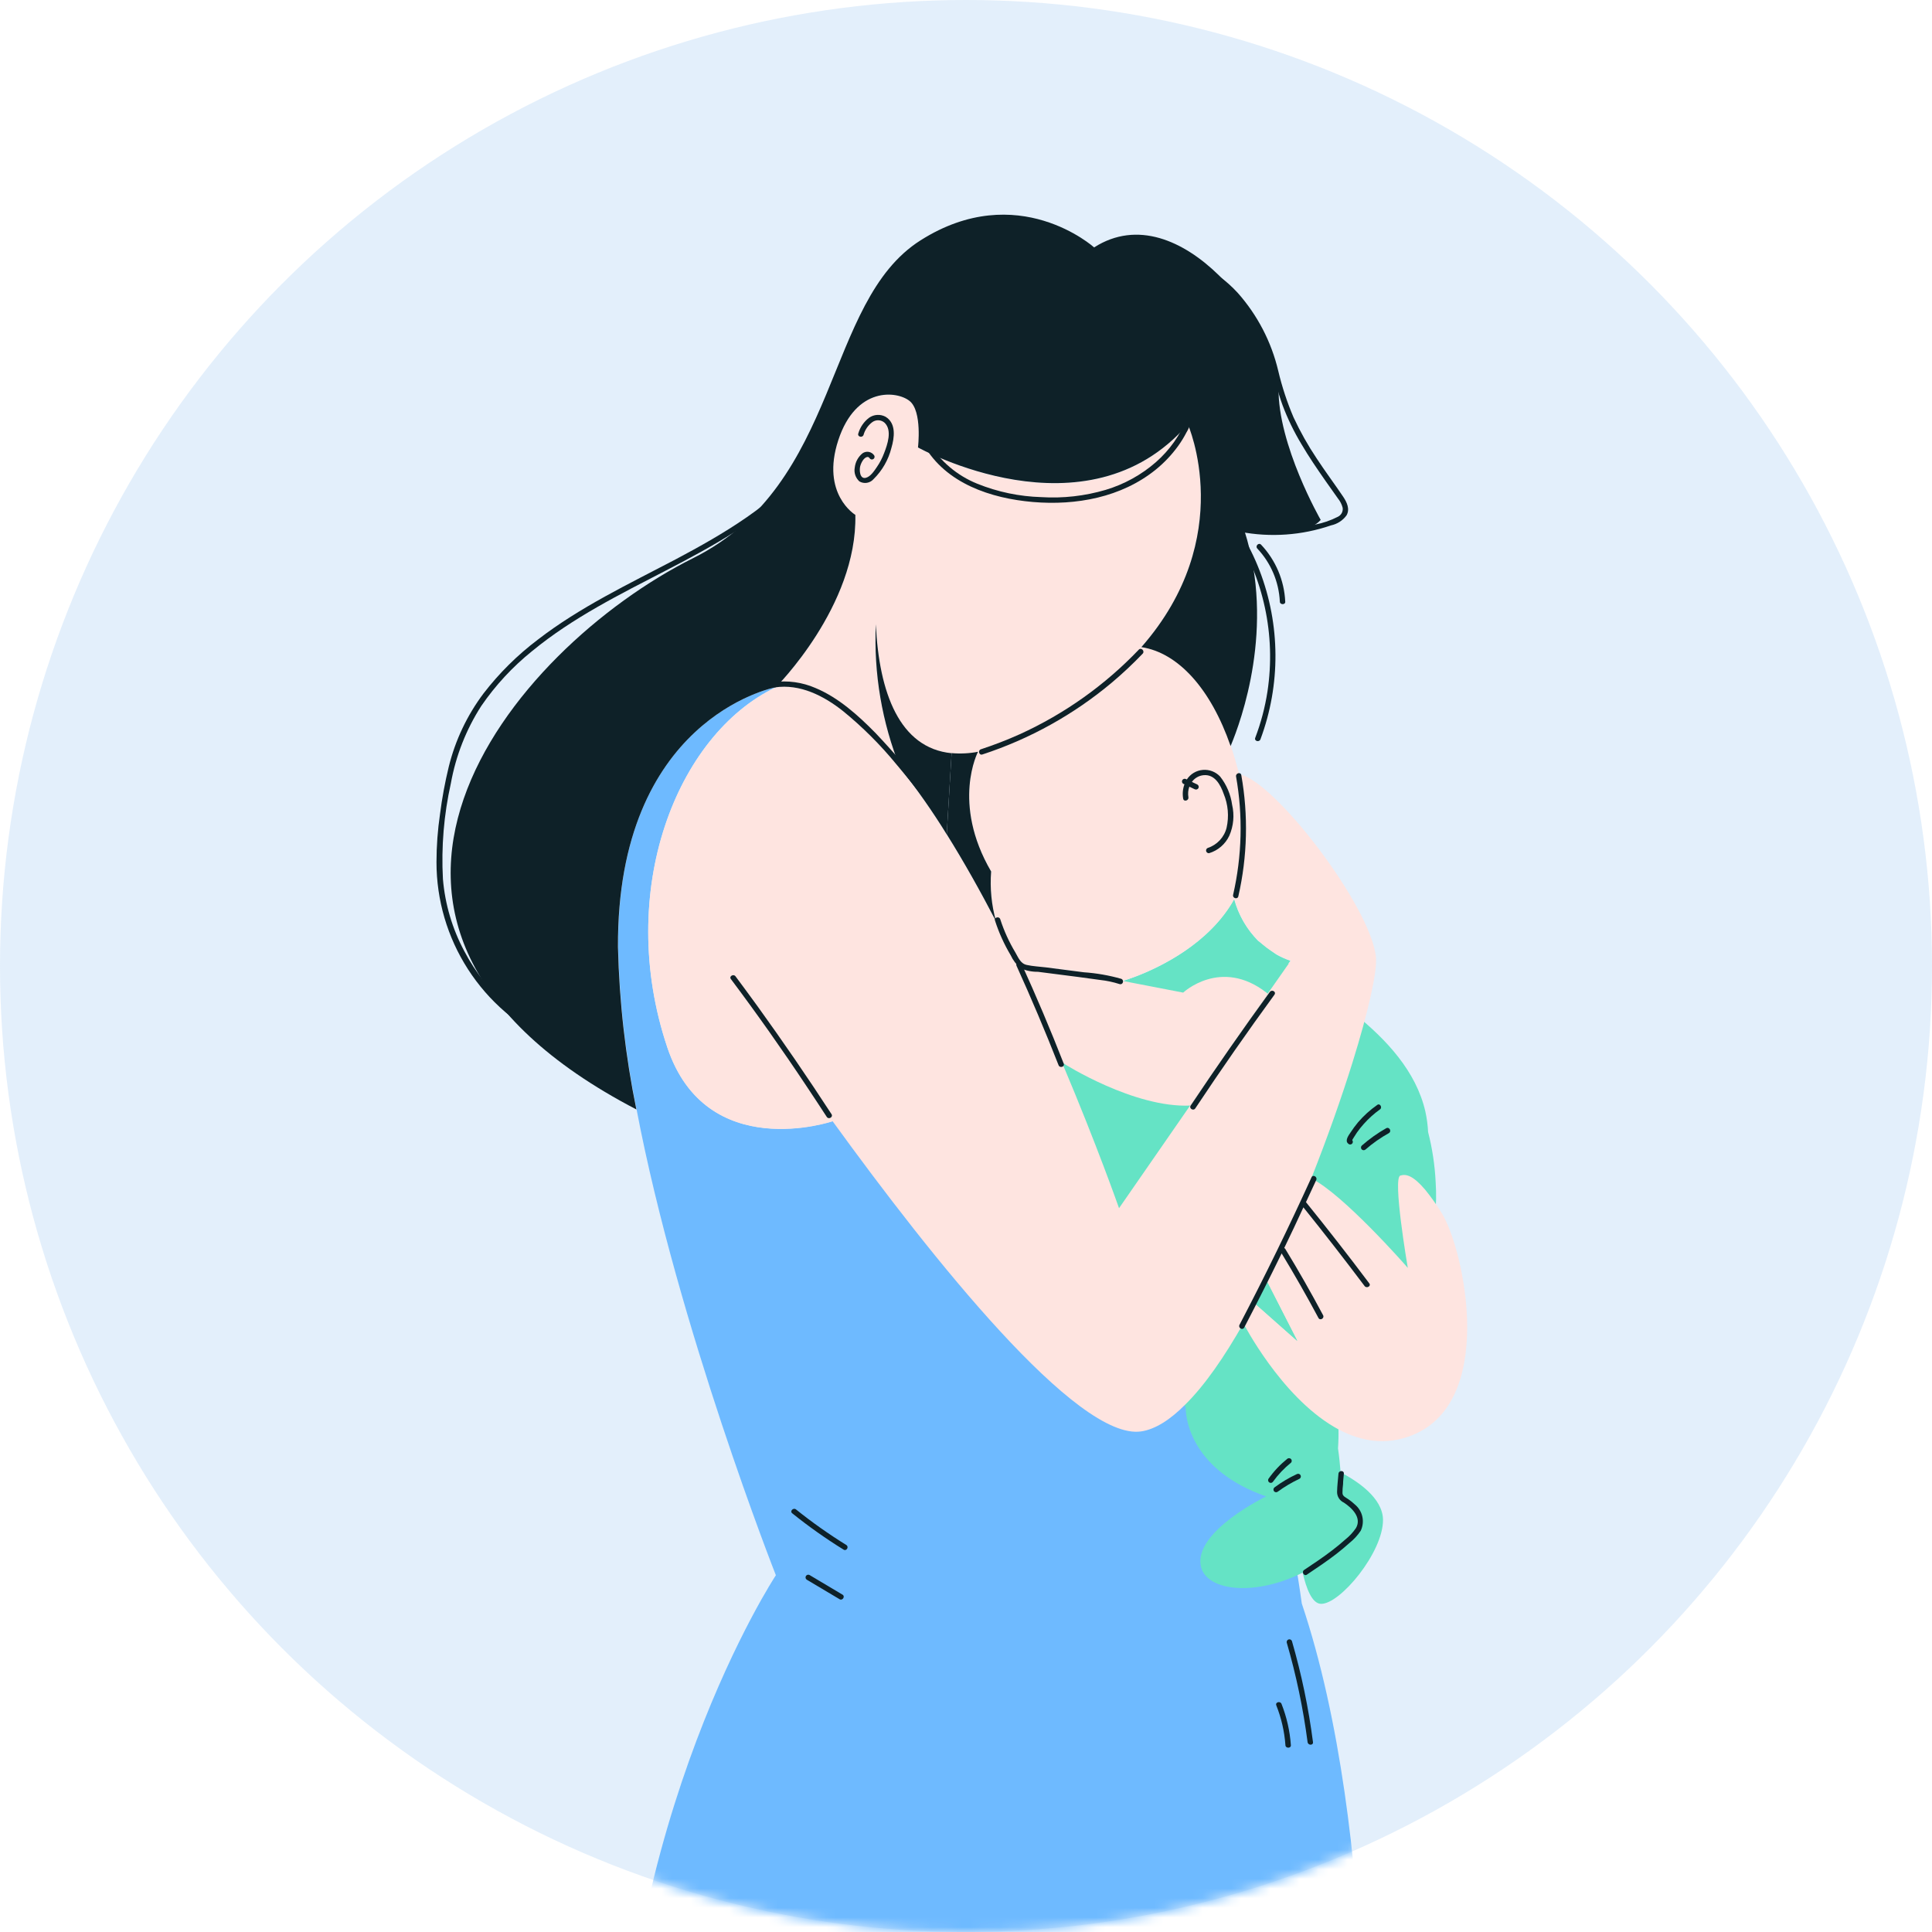 <svg width="200" height="200" viewBox="0 0 200 200" fill="none" xmlns="http://www.w3.org/2000/svg">
<circle opacity="0.2" cx="100" cy="100" r="100" fill="#75B3EB"/>
<mask id="mask0_3055_15346" style="mask-type:alpha" maskUnits="userSpaceOnUse" x="0" y="0" width="200" height="200">
<circle cx="100" cy="100" r="100" fill="#D9D9D9"/>
</mask>
<g mask="url(#mask0_3055_15346)">
<path d="M141.064 225.19H63.96C63.845 188.025 80.318 163.069 80.318 163.069C80.318 163.069 70.186 137.375 65.895 114.831C64.762 109.297 64.125 103.673 63.99 98.026C63.845 74.576 79.807 71.239 80.306 71.143C70.005 76.07 63.677 92.312 69.08 108.421C73.13 120.503 86.196 116.062 86.196 116.062C87.28 115.361 88.323 114.6 89.321 113.781C94.943 109.146 98.958 102.857 100.793 95.811C100.806 95.764 100.832 95.721 100.866 95.687C100.901 95.652 100.944 95.628 100.992 95.615C101.039 95.602 101.089 95.602 101.136 95.614C101.183 95.627 101.227 95.651 101.262 95.685C104.641 98.814 108.242 101.694 112.037 104.304C115.397 106.705 118.822 108.973 122.146 111.404C123.774 112.605 125.379 113.805 126.954 115.089C128.49 116.305 129.936 117.631 131.281 119.057C132.593 120.428 133.596 122.066 134.219 123.858C134.784 125.755 134.827 127.767 134.346 129.686C133.42 133.618 130.74 136.805 127.921 139.553C128.744 141.666 129.514 143.803 130.211 145.964C132.31 152.494 133.833 159.196 134.76 165.992C142.909 190.282 141.064 225.19 141.064 225.19Z" fill="#6EBAFF"/>
<path d="M147.928 129.398C147.58 130.631 147.081 131.816 146.443 132.927C144.6 135.909 142.21 138.518 139.4 140.616C138.799 141.084 138.198 141.522 137.567 141.936C138.377 144.521 138.698 147.235 138.51 149.937C138.637 150.831 138.721 151.684 138.781 152.416C140.524 153.328 143.138 155.063 143.168 157.319C143.204 160.698 138.697 166.112 136.731 166.028C135.818 165.992 135.229 164.444 134.85 162.799C134.502 162.973 134.159 163.135 133.811 163.279C129.171 165.212 124.826 164.516 124.315 162.145C123.546 158.544 131.07 154.907 131.07 154.907C123.486 152.254 122.741 147.068 122.741 145.718C121.726 143.586 120.826 141.402 120.042 139.175C119.069 136.456 118.197 133.702 117.284 130.971C116.31 128.126 115.325 125.289 114.327 122.46C112.324 116.782 110.241 111.136 108.077 105.522C107.951 105.18 108.492 105.036 108.624 105.372V105.45C108.792 104.622 109.646 104.25 110.325 103.914L110.433 103.86C111.234 103.452 112.056 103.087 112.897 102.767C113.991 102.329 115.102 101.945 116.214 101.567C116.256 101.567 116.322 101.567 116.395 101.507L117.596 101.081C120.109 100.121 125.199 97.678 127.753 93.086C128.201 94.706 129.053 96.187 130.229 97.39L132.11 98.8C132.578 99.064 133.069 99.285 133.576 99.46L133.378 99.748C133.853 100.103 134.322 100.463 134.796 100.811C136.641 102.191 138.51 103.542 140.295 105.012C143.522 107.629 146.587 110.882 147.549 115.047C147.704 115.752 147.801 116.469 147.837 117.19C148.272 118.886 148.533 120.621 148.619 122.37C148.775 124.735 148.542 127.109 147.928 129.398Z" fill="#65E3C5"/>
<path d="M138.119 147.722C132.542 144.463 128.702 136.961 128.702 136.961C129.093 136.282 129.471 135.592 129.85 134.878L134.291 138.809L131.07 132.501C132.735 129.152 134.315 125.551 135.74 121.992C138.961 123.546 145.529 130.995 145.734 131.253C145.686 130.959 144.153 121.956 144.958 121.698C145.559 121.5 146.293 121.698 147.537 123.162C148.155 123.925 148.723 124.727 149.237 125.563C151.575 129.29 155.121 145.585 145.74 148.737C143.005 149.679 140.415 149.061 138.119 147.722Z" fill="#FEE4E0"/>
<path d="M140.001 110.018C138.877 113.619 137.41 117.784 135.74 121.992C134.315 125.551 132.735 129.152 131.07 132.501C130.668 133.311 130.259 134.104 129.868 134.902C129.478 135.7 129.111 136.306 128.72 136.985C126.761 140.442 124.73 143.395 122.711 145.387C121.154 146.96 119.61 147.956 118.143 148.178C111.533 149.169 96.508 130.31 86.195 116.074C86.195 116.074 73.13 120.515 69.08 108.433C63.671 92.324 70.005 76.082 80.306 71.155C84.549 70.819 88.96 74.252 93.185 79.516C94.919 81.708 96.524 83.998 97.993 86.376C99.796 89.221 101.478 92.276 103.095 95.379C103.816 96.771 104.519 98.182 105.204 99.58C106.959 103.181 108.558 106.747 109.952 110.024C113.558 118.541 115.842 125.071 115.842 125.071L123.197 114.453L131.214 102.887L133.618 99.454C132.192 98.952 130.913 98.104 129.895 96.986C128.878 95.868 128.154 94.516 127.789 93.05C129.029 90.796 129.531 88.21 129.225 85.656C129.034 83.802 128.719 81.963 128.282 80.152C131.887 80.752 141.942 93.86 142.441 99.112C142.573 100.607 141.647 104.736 140.001 110.018Z" fill="#FEE4E0"/>
<path d="M131.233 102.881L123.216 114.447C117.41 114.711 110.205 110.168 109.994 110.018C108.6 106.741 106.989 103.181 105.247 99.574L105.505 99.448L116.268 101.555L122.482 102.755C122.482 102.755 126.377 99.094 131.1 102.755L131.233 102.881Z" fill="#FEE4E0"/>
<path d="M127.789 93.05C124.508 98.962 117.007 101.303 116.238 101.531L105.475 99.424L105.216 99.55C104.531 98.146 103.828 96.735 103.107 95.349C102.639 93.675 102.468 91.932 102.602 90.199C98.461 83.099 101.244 77.817 101.244 77.817C104.249 77.265 108.095 75.416 112.849 71.815C114.787 70.38 116.568 68.745 118.161 66.936C121.983 67.536 125.373 71.275 127.398 77.175C127.723 78.105 127.999 79.084 128.276 80.122C128.713 81.933 129.028 83.772 129.219 85.626C129.533 88.189 129.033 90.786 127.789 93.05Z" fill="#FEE4E0"/>
<path d="M118.161 66.984C116.567 68.793 114.787 70.428 112.849 71.863C108.095 75.422 104.279 77.265 101.244 77.865C100.343 78.039 99.423 78.085 98.509 78.003C93.101 77.475 90.991 71.725 90.667 64.637C90.434 69.724 91.296 74.802 93.197 79.528C88.99 74.264 84.561 70.831 80.318 71.167C80.318 71.167 88.731 62.764 88.545 53.329C88.545 53.329 84.939 51.156 86.784 45.581C88.629 40.005 92.872 40.485 94.176 41.529C95.48 42.574 95.036 46.331 95.036 46.331C95.036 46.331 112.464 56.09 122.969 43.93C122.969 43.912 128.149 55.562 118.161 66.984Z" fill="#FEE4E0"/>
<path d="M131.07 132.501L134.291 138.809L129.85 134.878C130.259 134.104 130.667 133.311 131.07 132.501Z" fill="#65E3C5"/>
<path d="M132.356 40.131C132.248 46.043 136.719 53.821 136.719 53.821C134.917 55.892 128.829 54.962 128.829 54.962C132.002 64.901 128.522 74.534 127.392 77.229C125.349 71.329 121.984 67.572 118.155 66.99C128.162 55.586 122.963 43.918 122.963 43.918C112.452 56.054 95.03 46.319 95.03 46.319C95.03 46.319 95.481 42.586 94.171 41.517C92.86 40.449 88.606 39.987 86.779 45.569C84.952 51.15 88.545 53.299 88.545 53.299C88.756 62.74 80.318 71.137 80.318 71.137C79.819 71.233 63.858 74.57 63.972 98.044C64.107 103.691 64.744 109.315 65.877 114.849C29.217 95.763 52.914 67.188 71.76 57.776C87.169 50.058 85.228 31.26 95.294 24.88C105.361 18.5 113.263 25.612 113.263 25.612C122.188 19.91 132.471 34.231 132.356 40.131Z" fill="#0E2128"/>
<path d="M102.602 90.217C102.468 91.95 102.639 93.693 103.107 95.367C101.49 92.264 99.783 89.209 98.004 86.364L98.509 77.961C99.423 78.043 100.343 77.997 101.244 77.823C101.244 77.823 98.461 83.117 102.602 90.217Z" fill="#0E2128"/>
<path d="M98.509 77.973L98.004 86.376C96.536 83.998 94.931 81.708 93.197 79.516C91.296 74.79 90.434 69.712 90.667 64.625C90.991 71.695 93.119 77.445 98.509 77.973Z" fill="#0E2128"/>
<path d="M128.498 80.236C128.432 79.882 127.897 80.032 127.957 80.386C128.676 84.449 128.572 88.614 127.651 92.636C127.573 92.99 128.114 93.14 128.192 92.786C129.134 88.665 129.238 84.398 128.498 80.236Z" fill="#0E2128"/>
<path d="M127.548 83.309C127.402 82.244 126.974 81.238 126.31 80.392C126.083 80.147 125.803 79.958 125.491 79.838C125.18 79.718 124.845 79.671 124.512 79.7C124.179 79.729 123.858 79.833 123.571 80.005C123.285 80.177 123.042 80.412 122.861 80.692L122.759 80.644C122.695 80.614 122.622 80.609 122.554 80.63C122.487 80.651 122.43 80.697 122.394 80.758C122.359 80.819 122.347 80.891 122.363 80.96C122.378 81.029 122.418 81.09 122.476 81.13L122.614 81.19C122.438 81.666 122.393 82.18 122.482 82.679C122.542 83.033 123.083 82.883 123.023 82.529C122.961 82.162 122.994 81.786 123.119 81.436L123.672 81.7C123.737 81.734 123.813 81.743 123.884 81.724C123.955 81.705 124.017 81.66 124.057 81.598C124.092 81.534 124.102 81.457 124.082 81.386C124.063 81.314 124.018 81.253 123.954 81.214L123.384 80.944C123.522 80.749 123.701 80.585 123.909 80.465C124.116 80.345 124.347 80.271 124.585 80.248C125.745 80.128 126.346 81.238 126.671 82.169C127.134 83.281 127.241 84.51 126.977 85.686C126.856 86.171 126.613 86.618 126.271 86.985C125.93 87.351 125.501 87.625 125.024 87.78C124.961 87.807 124.91 87.855 124.88 87.916C124.849 87.977 124.843 88.047 124.86 88.113C124.878 88.179 124.919 88.237 124.975 88.275C125.032 88.313 125.101 88.329 125.168 88.321C125.623 88.183 126.043 87.951 126.402 87.641C126.762 87.331 127.052 86.949 127.254 86.52C127.698 85.51 127.801 84.383 127.548 83.309Z" fill="#0E2128"/>
<path d="M131.449 102.689C128.644 106.551 125.914 110.47 123.258 114.447C123.059 114.747 123.546 115.047 123.744 114.729C126.385 110.752 129.113 106.833 131.93 102.971C132.146 102.653 131.659 102.401 131.449 102.689Z" fill="#0E2128"/>
<path d="M110.12 110.114C108.746 106.597 107.274 103.117 105.703 99.676C105.553 99.352 105.102 99.634 105.222 99.958C106.765 103.356 108.217 106.789 109.579 110.258C109.688 110.594 110.228 110.456 110.12 110.114Z" fill="#0E2128"/>
<path d="M116.07 101.327C114.803 100.965 113.502 100.738 112.187 100.649L108.293 100.145C107.626 100.06 106.923 100.036 106.268 99.886C105.613 99.736 105.39 99.064 105.108 98.596C104.458 97.513 103.933 96.359 103.545 95.157C103.431 94.815 102.89 94.959 103.005 95.307C103.407 96.554 103.949 97.752 104.621 98.878C104.863 99.4 105.214 99.864 105.649 100.241C106.218 100.486 106.832 100.609 107.452 100.601C108.858 100.775 110.27 100.955 111.659 101.141L113.9 101.447C114.572 101.52 115.234 101.661 115.877 101.867C116.262 101.993 116.406 101.453 116.07 101.327Z" fill="#0E2128"/>
<path d="M141.744 132.849C139.608 130.004 137.425 127.203 135.193 124.446C135.547 123.684 135.908 122.922 136.257 122.154C136.407 121.83 135.92 121.554 135.77 121.872C133.426 127.029 130.94 132.121 128.312 137.147C128.15 137.465 128.63 137.747 128.799 137.429C130.125 134.888 131.417 132.329 132.675 129.752C134.005 131.941 135.275 134.168 136.485 136.432C136.653 136.751 137.134 136.468 136.966 136.15C135.728 133.828 134.424 131.535 133.053 129.29C133.025 129.249 132.988 129.214 132.945 129.188C133.618 127.804 134.279 126.403 134.928 124.987C137.088 127.672 139.199 130.386 141.263 133.131C141.473 133.413 141.972 133.137 141.744 132.849Z" fill="#0E2128"/>
<path d="M140.259 155.747C140.045 155.545 139.816 155.36 139.574 155.195C139.327 155.021 138.973 154.895 138.973 154.558C138.972 154.251 138.992 153.944 139.033 153.64C139.033 153.274 139.093 152.914 139.117 152.554C139.141 152.194 138.588 152.194 138.558 152.554C138.51 153.154 138.426 153.808 138.414 154.438C138.41 154.672 138.475 154.901 138.6 155.098C138.725 155.295 138.904 155.452 139.117 155.549C139.946 156.095 140.992 157.097 140.373 158.178C140.064 158.632 139.687 159.037 139.255 159.378C138.822 159.768 138.366 160.14 137.903 160.494C136.965 161.215 135.98 161.869 135 162.523C134.706 162.721 135 163.207 135.283 163.009C136.322 162.313 137.356 161.623 138.342 160.861C138.804 160.5 139.261 160.122 139.7 159.726C140.148 159.367 140.539 158.942 140.86 158.466C141.078 158.011 141.138 157.496 141.029 157.003C140.92 156.51 140.649 156.068 140.259 155.747Z" fill="#0E2128"/>
<path d="M133.636 151.029C133.583 150.979 133.512 150.95 133.438 150.95C133.364 150.95 133.293 150.979 133.24 151.029C132.505 151.624 131.856 152.316 131.31 153.088C131.292 153.12 131.28 153.154 131.275 153.191C131.27 153.227 131.272 153.264 131.281 153.299C131.29 153.334 131.306 153.368 131.328 153.397C131.35 153.426 131.378 153.451 131.41 153.469C131.441 153.488 131.476 153.5 131.512 153.505C131.549 153.51 131.585 153.508 131.621 153.499C131.656 153.489 131.69 153.473 131.719 153.451C131.748 153.429 131.773 153.402 131.791 153.37C132.317 152.643 132.937 151.989 133.636 151.425C133.663 151.4 133.684 151.369 133.698 151.335C133.713 151.301 133.72 151.264 133.72 151.227C133.72 151.19 133.713 151.154 133.698 151.12C133.684 151.086 133.663 151.055 133.636 151.029Z" fill="#0E2128"/>
<path d="M134.628 152.704C134.59 152.64 134.529 152.593 134.456 152.574C134.384 152.555 134.308 152.565 134.243 152.602C133.438 152.975 132.673 153.43 131.959 153.958C131.897 153.998 131.853 154.06 131.835 154.131C131.817 154.203 131.827 154.278 131.863 154.342C131.901 154.405 131.962 154.451 132.033 154.469C132.104 154.487 132.179 154.476 132.242 154.438C132.958 153.914 133.723 153.46 134.526 153.082C134.557 153.064 134.585 153.04 134.607 153.011C134.63 152.982 134.646 152.949 134.655 152.914C134.665 152.879 134.667 152.842 134.663 152.806C134.658 152.77 134.646 152.735 134.628 152.704Z" fill="#0E2128"/>
<path d="M142.573 114.381C141.836 114.895 141.167 115.5 140.583 116.182C140.3 116.522 140.038 116.879 139.796 117.25C139.61 117.526 139.195 118.078 139.556 118.378C139.603 118.435 139.67 118.471 139.744 118.477C139.817 118.484 139.89 118.461 139.946 118.415C140.003 118.368 140.039 118.3 140.045 118.227C140.052 118.154 140.029 118.081 139.982 118.024C139.982 118.024 140.036 117.928 140.024 117.94L140.169 117.706C140.265 117.544 140.367 117.388 140.475 117.232C140.692 116.925 140.927 116.63 141.178 116.35C141.68 115.788 142.242 115.282 142.855 114.843C143.131 114.657 142.855 114.171 142.573 114.381Z" fill="#0E2128"/>
<path d="M143.498 116.794C142.595 117.306 141.747 117.909 140.968 118.595C140.916 118.647 140.887 118.719 140.887 118.793C140.887 118.867 140.916 118.938 140.968 118.991C141.022 119.041 141.093 119.07 141.166 119.07C141.24 119.07 141.311 119.041 141.365 118.991C142.104 118.346 142.91 117.78 143.769 117.304C144.099 117.106 143.817 116.62 143.498 116.794Z" fill="#0E2128"/>
<path d="M86.081 115.342C83.617 111.556 81.063 107.831 78.419 104.166C77.667 103.128 76.904 102.095 76.141 101.069C75.931 100.781 75.444 101.069 75.66 101.351C78.361 104.952 80.965 108.639 83.473 112.413C84.186 113.481 84.891 114.551 85.588 115.624C85.787 115.924 86.267 115.642 86.081 115.342Z" fill="#0E2128"/>
<path d="M95.967 82.121C94.299 79.952 92.519 77.871 90.637 75.885C88.834 74.054 86.814 72.223 84.416 71.221C83.046 70.623 81.535 70.415 80.053 70.621C79.699 70.675 79.849 71.221 80.204 71.161C82.818 70.765 85.3 72.043 87.283 73.622C89.278 75.25 91.106 77.071 92.74 79.059C93.702 80.194 94.627 81.358 95.553 82.517C95.799 82.799 96.19 82.403 95.967 82.121Z" fill="#0E2128"/>
<path d="M91.676 43.144C91.408 42.999 91.105 42.933 90.802 42.952C90.498 42.971 90.205 43.075 89.958 43.252C89.425 43.66 89.038 44.228 88.852 44.872C88.732 45.214 89.272 45.358 89.393 45.022C89.54 44.498 89.854 44.037 90.288 43.708C90.478 43.566 90.712 43.494 90.949 43.506C91.186 43.518 91.412 43.613 91.586 43.774C92.379 44.56 91.863 46.031 91.52 46.913C91.332 47.415 91.084 47.893 90.781 48.335C90.516 48.725 90.132 49.326 89.651 49.458C88.984 49.644 88.948 48.636 89.05 48.257C89.115 48.015 89.225 47.787 89.375 47.585C89.507 47.411 89.849 47.147 90.018 47.429C90.055 47.493 90.116 47.539 90.188 47.557C90.26 47.576 90.335 47.566 90.399 47.528C90.463 47.491 90.509 47.429 90.528 47.358C90.546 47.287 90.536 47.211 90.498 47.147C90.435 47.053 90.353 46.972 90.258 46.909C90.163 46.846 90.057 46.803 89.945 46.782C89.833 46.761 89.719 46.762 89.607 46.785C89.496 46.809 89.39 46.854 89.296 46.919C88.842 47.285 88.55 47.816 88.485 48.395C88.434 48.657 88.452 48.926 88.536 49.179C88.62 49.431 88.768 49.658 88.966 49.836C89.2 49.974 89.475 50.025 89.743 49.981C90.011 49.937 90.255 49.801 90.432 49.596C91.332 48.711 91.97 47.596 92.277 46.373C92.584 45.328 92.806 43.834 91.676 43.144Z" fill="#0E2128"/>
<path d="M117.897 67.242C114.387 70.923 110.203 73.897 105.571 76.005C104.257 76.595 102.913 77.116 101.545 77.565C101.202 77.673 101.346 78.213 101.689 78.105C106.593 76.503 111.145 73.977 115.096 70.663C116.215 69.72 117.283 68.719 118.294 67.662C118.534 67.398 118.149 67.002 117.897 67.242Z" fill="#0E2128"/>
<path d="M87.608 159.936C85.8 158.816 84.062 157.588 82.403 156.257C82.127 156.035 81.73 156.431 82.007 156.653C83.701 158.015 85.477 159.272 87.325 160.416C87.632 160.608 87.914 160.128 87.608 159.936Z" fill="#0E2128"/>
<path d="M87.211 165.074L83.792 163.039C83.728 163.009 83.655 163.004 83.587 163.025C83.52 163.046 83.463 163.092 83.427 163.153C83.392 163.214 83.381 163.286 83.396 163.355C83.411 163.424 83.451 163.485 83.509 163.525L86.929 165.56C87.235 165.722 87.518 165.236 87.211 165.074Z" fill="#0E2128"/>
<path d="M133.738 169.876C133.712 169.813 133.664 169.761 133.602 169.731C133.541 169.701 133.471 169.694 133.405 169.712C133.339 169.729 133.282 169.77 133.243 169.827C133.205 169.883 133.189 169.952 133.198 170.02C134.18 173.401 134.904 176.852 135.361 180.343C135.409 180.697 135.962 180.703 135.92 180.343C135.461 176.803 134.731 173.304 133.738 169.876Z" fill="#0E2128"/>
<path d="M132.663 176.388C132.537 176.058 131.99 176.202 132.122 176.538C132.645 177.852 132.963 179.238 133.066 180.649C133.066 181.009 133.667 181.009 133.63 180.649C133.526 179.188 133.2 177.751 132.663 176.388Z" fill="#0E2128"/>
<path d="M83.629 47.879C79.969 52.297 74.969 55.238 69.957 57.897C65.077 60.465 60.071 62.824 55.684 66.209C53.568 67.806 51.676 69.679 50.059 71.779C48.356 74.045 47.129 76.632 46.453 79.384C46.062 80.992 45.761 82.621 45.552 84.263C45.309 85.913 45.187 87.578 45.185 89.245C45.183 93.179 46.315 97.03 48.447 100.338C50.578 103.646 53.619 106.271 57.205 107.899C57.763 108.151 58.34 108.373 58.923 108.577C59.266 108.691 59.416 108.151 59.074 108.037C54.329 106.332 50.398 102.912 48.058 98.452C46.822 96.143 46.072 93.606 45.852 90.998C45.671 87.67 45.948 84.334 46.675 81.082C47.187 78.24 48.253 75.526 49.813 73.094C51.284 70.945 53.064 69.024 55.095 67.392C59.302 63.935 64.17 61.528 68.966 59.043C73.858 56.51 78.803 53.797 82.668 49.794C83.136 49.308 83.593 48.798 84.026 48.275C84.278 47.999 83.858 47.603 83.629 47.879Z" fill="#0E2128"/>
<path d="M122.783 42.97C122.759 43.521 122.591 44.057 122.296 44.524C122.07 44.95 121.817 45.361 121.539 45.755C120.996 46.522 120.365 47.223 119.658 47.843C118.148 49.16 116.373 50.138 114.453 50.712C112.294 51.348 110.041 51.602 107.794 51.462C105.526 51.397 103.288 50.929 101.184 50.082C99.075 49.235 97.299 47.727 96.124 45.785C96.083 45.727 96.022 45.686 95.953 45.671C95.884 45.656 95.812 45.667 95.751 45.703C95.689 45.738 95.644 45.795 95.623 45.863C95.602 45.93 95.607 46.003 95.637 46.067C97.926 50.058 102.59 51.594 106.929 51.967C111.394 52.345 116.082 51.492 119.634 48.623C120.513 47.911 121.295 47.086 121.959 46.169C122.283 45.721 122.572 45.249 122.825 44.758C123.161 44.216 123.348 43.595 123.366 42.958C123.342 42.633 122.741 42.633 122.783 42.97Z" fill="#0E2128"/>
<path d="M139.045 51.42C138.149 50.094 137.188 48.81 136.31 47.471C135.401 46.112 134.597 44.686 133.907 43.204C133.243 41.651 132.715 40.045 132.326 38.402C131.618 35.396 130.172 32.614 128.119 30.305C125.78 27.765 122.553 26.22 119.105 25.99C118.744 25.99 118.75 26.53 119.105 26.548C122.04 26.755 124.812 27.972 126.947 29.993C129.052 31.994 130.593 34.513 131.413 37.298C131.887 38.84 132.212 40.431 132.771 41.949C133.297 43.349 133.951 44.697 134.724 45.977C135.493 47.291 136.353 48.545 137.224 49.794C137.645 50.394 138.077 50.994 138.498 51.594C138.73 51.878 138.898 52.207 138.991 52.561C139.02 52.752 138.986 52.947 138.894 53.117C138.801 53.288 138.656 53.423 138.48 53.503C137.747 53.879 136.964 54.148 136.154 54.301C135.293 54.517 134.418 54.668 133.534 54.752C131.734 54.924 129.919 54.825 128.149 54.457C128.089 54.436 128.023 54.436 127.963 54.457C127.741 54.361 127.434 54.59 127.602 54.842C130.808 59.795 132.091 65.749 131.208 71.581C130.956 73.222 130.531 74.831 129.94 76.383C129.814 76.719 130.355 76.869 130.481 76.533C132.586 70.888 132.552 64.67 130.385 59.049C129.848 57.657 129.18 56.318 128.39 55.052C131.529 55.652 134.772 55.423 137.795 54.385C138.433 54.249 139 53.884 139.387 53.359C139.772 52.705 139.424 51.985 139.045 51.42Z" fill="#0E2128"/>
<path d="M130.553 56.39C130.301 56.126 129.91 56.522 130.157 56.786C131.562 58.28 132.389 60.225 132.488 62.272C132.488 62.632 133.089 62.632 133.047 62.272C132.943 60.078 132.058 57.992 130.553 56.39Z" fill="#0E2128"/>
</g>
</svg>
